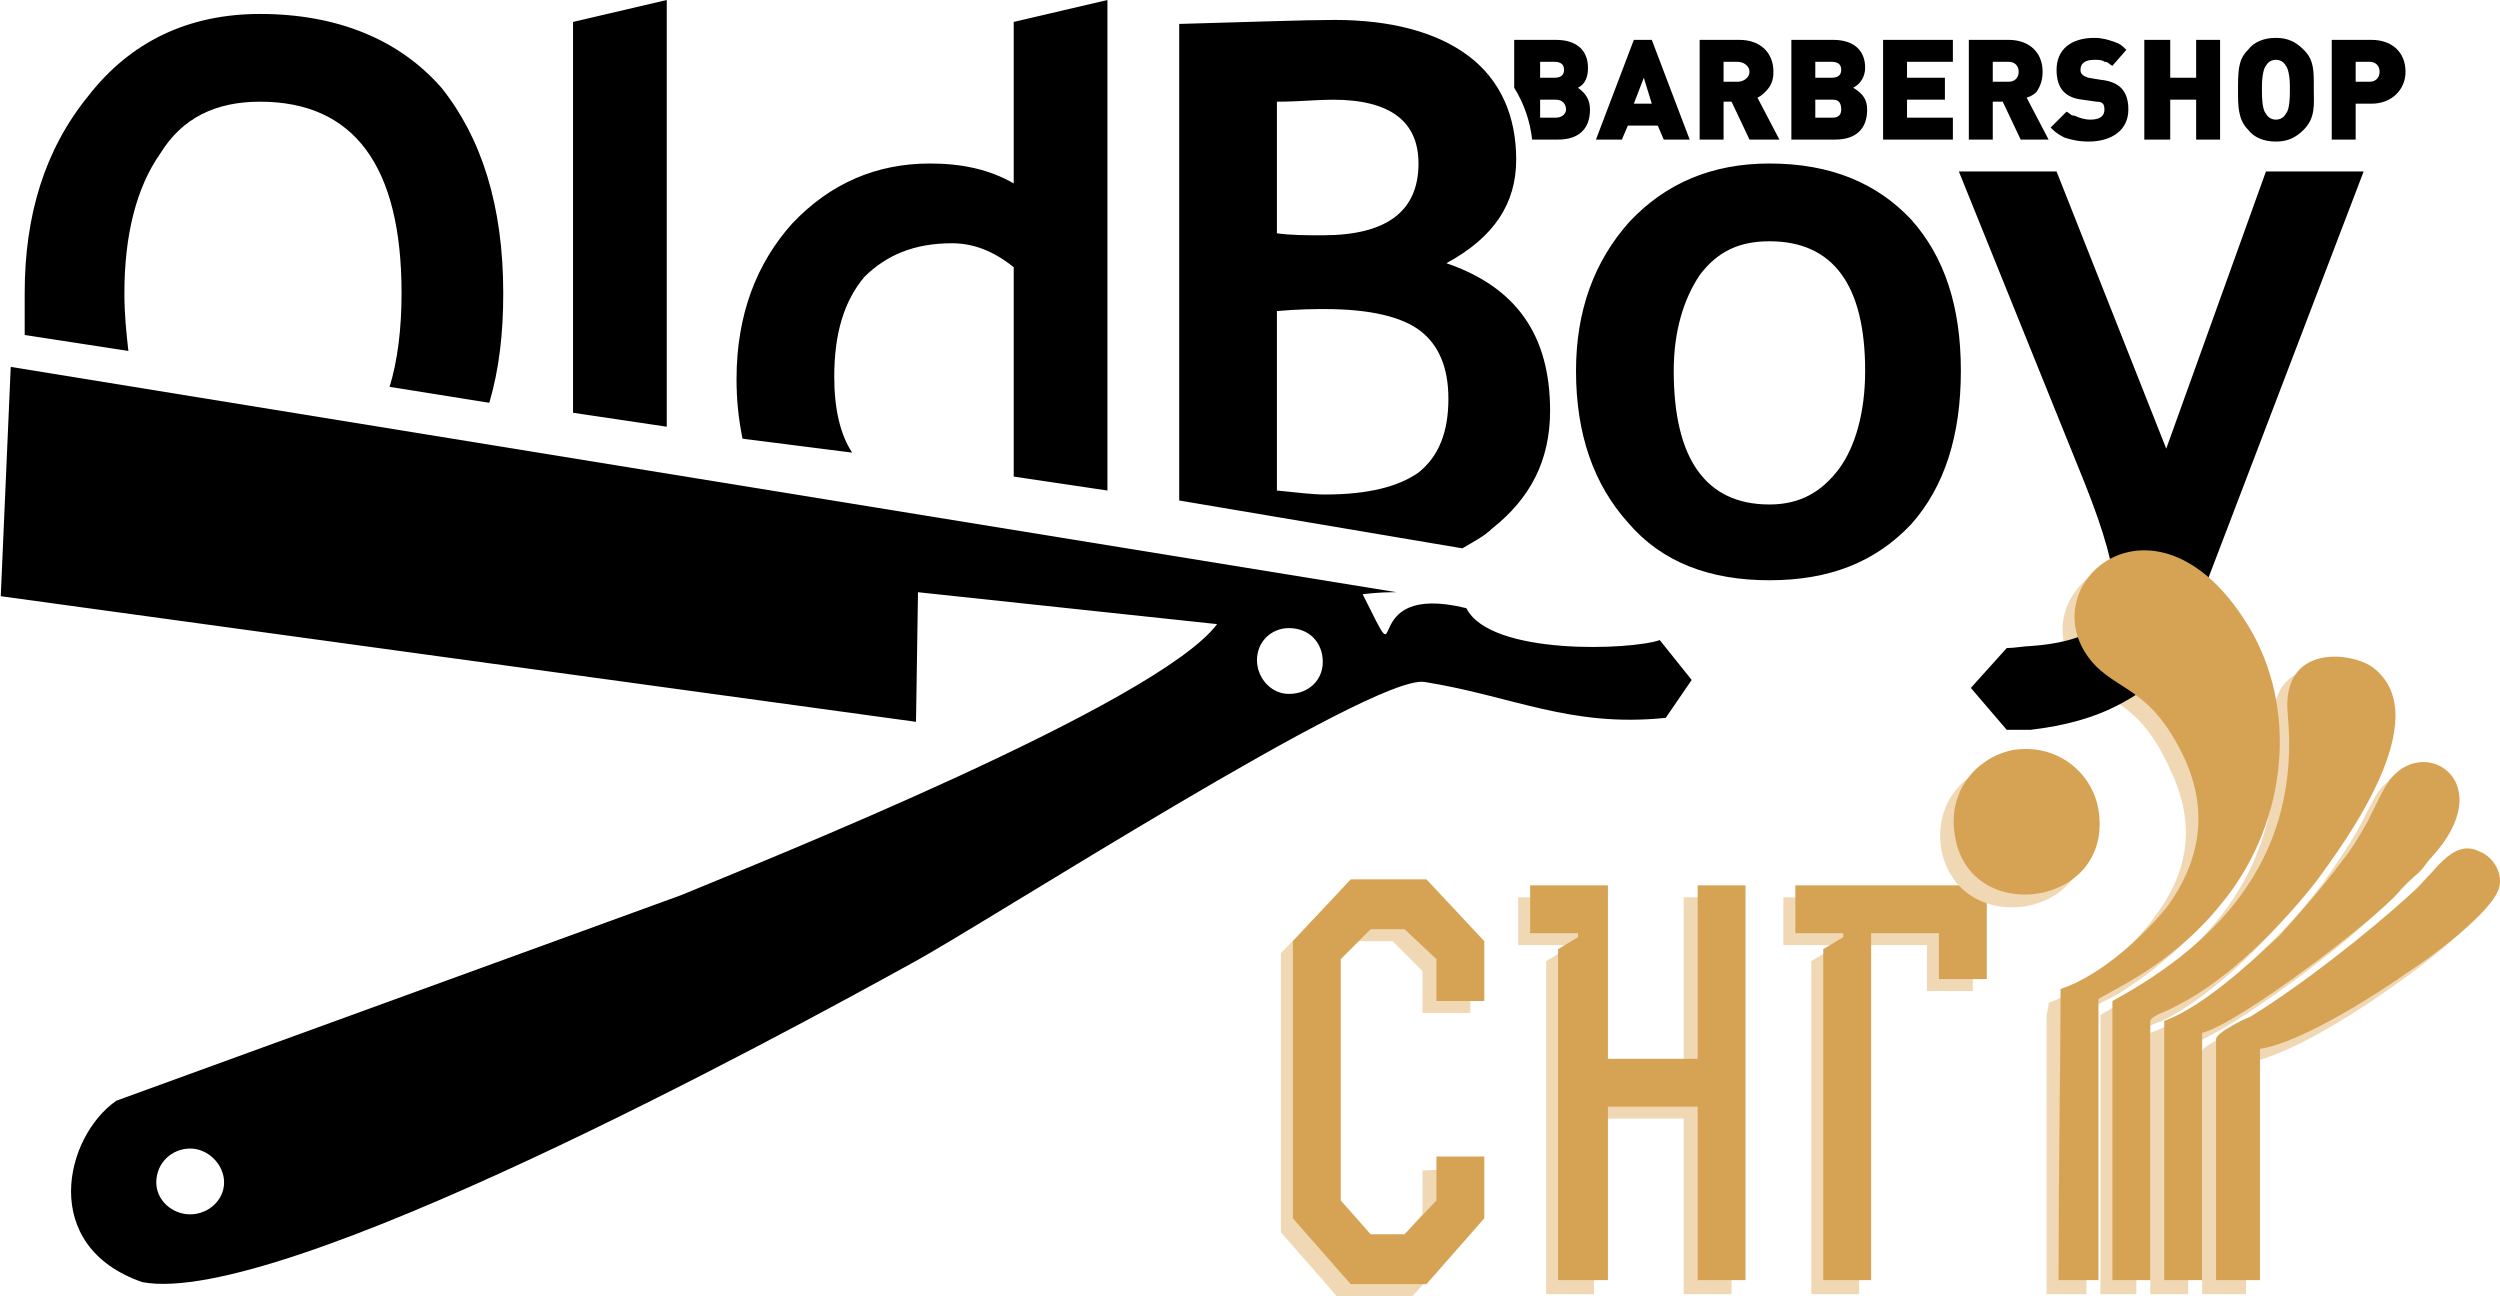 <?xml version="1.0" encoding="UTF-8"?>
<!DOCTYPE svg PUBLIC "-//W3C//DTD SVG 1.1//EN" "http://www.w3.org/Graphics/SVG/1.1/DTD/svg11.dtd">
<!-- Creator: CorelDRAW X7 -->
<svg xmlns="http://www.w3.org/2000/svg" xml:space="preserve" width="47.236mm" height="24.489mm" version="1.1" style="shape-rendering:geometricPrecision; text-rendering:geometricPrecision; image-rendering:optimizeQuality; fill-rule:evenodd; clip-rule:evenodd"
viewBox="0 0 1253 650"
 xmlns:xlink="http://www.w3.org/1999/xlink">
 <defs>
  <style type="text/css">
   <![CDATA[
    .fil3 {fill:black}
    .fil5 {fill:#D6A354}
    .fil2 {fill:#F0D8B4}
    .fil4 {fill:black;fill-rule:nonzero}
    .fil1 {fill:#D6A354;fill-rule:nonzero}
    .fil0 {fill:#F0D8B4;fill-rule:nonzero}
   ]]>
  </style>
 </defs>
 <g id="Слой_x0020_1">
  <g id="_750381760">
   <polygon class="fil0" points="713,508 737,508 737,478 708,448 671,448 642,478 642,618 670,650 708,650 737,618 737,586 713,587 713,609 698,626 681,626 666,609 666,487 681,472 698,472 713,487 "/>
   <polygon id="1" class="fil0" points="761,474 785,474 785,476 775,482 775,649 799,649 799,561 844,561 844,649 868,649 868,450 844,450 844,538 799,538 799,450 761,450 "/>
   <polygon id="2" class="fil0" points="932,474 966,474 966,497 989,497 989,450 894,450 894,474 918,474 918,476 908,482 908,649 932,649 "/>
   <polygon class="fil1" points="720,502 744,502 744,472 715,441 677,441 648,472 648,611 677,644 715,644 744,611 744,580 720,580 720,602 704,619 687,619 672,602 672,481 687,466 704,466 720,481 "/>
   <polygon id="1" class="fil1" points="767,468 791,468 791,470 781,476 781,642 806,642 806,555 851,555 851,642 875,642 875,444 851,444 851,531 806,531 806,444 767,444 "/>
   <polygon id="2" class="fil1" points="938,468 972,468 972,491 996,491 996,444 900,444 900,468 924,468 924,470 914,476 914,642 938,642 "/>
   <g>
    <path class="fil2" d="M1046 507c5,-3 11,-6 15,-8 18,-11 33,-24 46,-39 31,-38 40,-94 15,-137 -45,-80 -111,-24 -80,14 13,16 30,13 46,49 14,29 8,53 -8,74 -10,14 -32,35 -53,43 0,0 0,0 0,0 0,0 0,1 0,1l-1 5c0,20 0,87 0,140l20 0c0,-58 0,-131 0,-142z"/>
    <path class="fil2" d="M1071 519c2,-3 10,-6 13,-7 26,-13 55,-42 72,-65 13,-17 59,-80 27,-106 -10,-8 -46,-13 -43,24 6,68 -31,112 -87,144l0 140 18 0 0 -130z"/>
    <path class="fil2" d="M1097 524c20,-5 87,-56 99,-71 3,-3 5,-5 9,-8 3,-3 5,-6 8,-9 34,-36 -3,-61 -20,-40 -3,4 -9,17 -12,22 -4,7 -9,14 -13,20 -8,12 -22,28 -32,37 -15,16 -38,36 -58,43l0 131 19 0 0 -125z"/>
    <path class="fil2" d="M1126 533c22,-3 61,-29 76,-40 10,-7 41,-30 45,-42 2,-8 -5,-15 -10,-18 -14,-6 -23,12 -34,21 -22,20 -55,46 -81,62 -3,2 -17,8 -18,11l0 122 22 0 0 -116z"/>
    <path class="fil2" d="M1004 383c-19,3 -34,19 -31,42 8,47 81,36 72,-13 -3,-17 -20,-33 -41,-29z"/>
   </g>
   <g>
    <path class="fil3" d="M735 305c12,24 83,21 97,16l16 20 -13 19c-48,5 -77,-11 -121,-18 -26,-4 -220,121 -257,141 -67,37 -317,173 -386,160 -52,-18 -39,-73 -13,-91l283 -103c41,-17 239,-96 269,-136l-150 -16 -1 65 -459 -63 5 -115 695 113c-3,0 -9,0 -17,1 24,48 -5,-7 52,7zm-89 10c10,0 17,7 17,17 0,9 -7,16 -17,16 -9,0 -16,-8 -16,-17 0,-9 7,-16 16,-16zm-551 261c9,0 17,8 17,17 0,9 -8,16 -17,16 -9,0 -17,-7 -17,-16 0,-10 8,-17 17,-17z"/>
    <path class="fil4" d="M12 147c0,-39 10,-72 32,-99 21,-27 50,-41 86,-41 39,0 70,13 91,37 20,25 31,59 31,103 0,20 -2,38 -7,55l-50 -8c4,-13 6,-29 6,-47 0,-64 -24,-96 -71,-96 -22,0 -39,8 -50,26 -12,17 -18,41 -18,70 0,11 1,20 2,29l-52 -8c0,-6 0,-13 0,-21zm275 -136l47 -11 0 214 -47 -7 0 -196zm85 209c-2,-10 -3,-19 -3,-30 0,-32 10,-58 28,-78 19,-20 42,-30 69,-30 16,0 30,3 42,10l0 -81 47 -11 0 246 -47 -7 0 -105c-10,-8 -20,-12 -31,-12 -19,0 -33,6 -44,17 -10,12 -15,28 -15,50 0,16 3,29 9,38l-55 -7zm219 31l0 -239c37,-1 63,-2 78,-2 28,0 51,6 67,18 16,12 24,30 24,52 0,22 -11,39 -35,52 35,12 52,36 52,74 0,25 -10,44 -29,59 -4,4 -10,7 -15,10l-142 -24zm49 -200l0 66c7,1 15,1 23,1 32,0 48,-12 48,-36 0,-21 -14,-32 -43,-32 -8,0 -17,1 -28,1zm0 105l0 90c10,1 18,2 24,2 22,0 37,-4 47,-11 10,-8 15,-20 15,-37 0,-16 -5,-27 -14,-34 -9,-7 -25,-11 -48,-11 -4,0 -13,0 -24,1zm150 30c0,-30 9,-55 27,-75 18,-19 41,-29 70,-29 31,0 54,10 71,28 17,19 25,44 25,76 0,32 -8,58 -25,77 -18,19 -41,28 -71,28 -30,0 -54,-9 -71,-29 -17,-19 -26,-44 -26,-76zm49 0c0,44 16,67 48,67 15,0 26,-6 35,-18 8,-11 13,-28 13,-49 0,-43 -16,-65 -48,-65 -15,0 -26,5 -35,17 -8,12 -13,28 -13,48zm257 133c-5,14 -16,25 -33,34 -13,7 -28,11 -45,13 -4,0 -8,0 -12,0l-18 -21 18 -20c4,0 9,-1 12,-1 28,-2 42,-11 42,-27 0,-12 -5,-30 -15,-55l-63 -156 49 0 55 139 50 -139 49 0 -89 233z"/>
    <path class="fil3" d="M791 44c4,-2 5,-6 5,-10 0,-9 -6,-14 -16,-14l-21 0 0 24c5,8 8,17 9,26l13 0c10,0 16,-5 16,-15 0,-5 -2,-8 -6,-11zm-19 -5l0 -8 7 0c3,0 5,1 5,4 0,3 -2,4 -5,4l-7 0zm0 20l0 -9 8 0c3,0 5,2 5,5 0,2 -2,4 -5,4l-8 0zm75 11l-19 -50 -9 0 -19 50 13 0 3 -7 15 0 3 7 13 0zm-19 -18l-9 0 5 -13 4 13zm64 18l-11 -21c2,-1 3,-2 4,-3 3,-3 4,-6 4,-10 0,-10 -7,-16 -17,-16l-20 0 0 50 12 0 0 -19 4 0 9 19 15 0zm-28 -29l0 -10 7 0c3,0 6,2 6,5 0,3 -3,5 -6,5l-7 0zm65 3c4,-2 6,-6 6,-10 0,-9 -6,-14 -16,-14l-21 0 0 50 22 0c10,0 16,-5 16,-15 0,-5 -2,-8 -7,-11zm-19 -5l0 -8 8 0c3,0 5,1 5,4 0,3 -2,4 -5,4l-8 0zm0 20l0 -9 9 0c3,0 4,2 4,5 0,2 -1,4 -4,4l-9 0zm69 11l0 -11 -23 0 0 -9 19 0 0 -11 -19 0 0 -8 23 0 0 -11 -35 0 0 50 35 0zm48 0l-11 -21c3,-1 4,-2 5,-3 2,-3 3,-6 3,-10 0,-10 -7,-16 -17,-16l-20 0 0 50 12 0 0 -19 5 0 9 19 14 0zm-28 -29l0 -10 8 0c3,0 5,2 5,5 0,3 -2,5 -5,5l-8 0zm60 -8l7 -8c-2,-2 -3,-3 -6,-4 -3,-1 -6,-2 -10,-2 -12,0 -19,6 -19,16 0,9 4,14 13,15l7 1c3,0 4,1 4,4 0,3 -2,5 -7,5 -3,0 -6,-1 -8,-2 -2,0 -2,-1 -4,-2l-8 8c3,3 5,4 7,5 3,1 7,2 12,2 12,0 20,-6 20,-16 0,-9 -4,-14 -14,-15l-6 -1c-3,-1 -4,-2 -4,-4 0,-3 2,-5 7,-5 2,0 4,0 5,1 2,0 2,1 4,2zm54 37l0 -50 -12 0 0 19 -13 0 0 -19 -13 0 0 50 13 0 0 -20 13 0 0 20 12 0zm47 -25l0 -4c0,-8 -1,-12 -5,-16 -4,-4 -8,-6 -14,-6 -6,0 -11,2 -14,6 -4,4 -5,8 -5,18l0 3c0,7 0,14 5,19 3,4 8,6 14,6 6,0 10,-2 14,-6 6,-6 5,-13 5,-20zm-24 -12c1,-2 3,-3 5,-3 2,0 4,1 5,3 1,1 2,5 2,10l0 3c0,7 -1,10 -2,11 -1,2 -3,3 -5,3 -2,0 -4,-1 -5,-3 -1,-1 -2,-4 -2,-11l0 -3c0,-5 1,-9 2,-10zm33 -13l0 50 12 0 0 -18 8 0c10,0 17,-7 17,-16 0,-10 -7,-16 -17,-16l-20 0zm12 21l0 -10 7 0c3,0 5,2 5,5 0,3 -2,5 -5,5l-7 0z"/>
   </g>
   <g>
    <path class="fil5" d="M1052 501c5,-3 11,-6 16,-9 17,-10 33,-23 45,-38 32,-38 40,-94 16,-137 -46,-80 -112,-25 -81,14 13,16 30,13 47,49 13,28 7,53 -8,74 -11,14 -33,35 -54,42 0,1 0,1 0,1 0,0 0,0 0,1l0 5c0,19 -1,86 -1,139l20 0c0,-57 0,-131 0,-141z"/>
    <path class="fil5" d="M1078 512c1,-3 9,-5 12,-7 27,-13 55,-42 72,-64 13,-18 60,-81 28,-106 -10,-8 -47,-13 -43,24 6,68 -31,112 -88,143l0 140 19 0 0 -130z"/>
    <path class="fil5" d="M1104 518c19,-5 86,-56 99,-71 3,-4 5,-5 8,-8 4,-3 5,-6 8,-9 34,-37 -2,-61 -20,-40 -3,3 -9,16 -12,22 -4,7 -8,14 -13,20 -8,11 -22,27 -31,37 -16,15 -39,36 -58,43l0 130 19 0 0 -124z"/>
    <path class="fil5" d="M1133 526c21,-3 61,-29 75,-39 11,-7 42,-30 45,-42 2,-8 -4,-16 -10,-18 -14,-7 -23,12 -34,21 -22,20 -55,46 -81,62 -3,1 -17,8 -17,11l0 121 22 0 0 -116z"/>
    <path class="fil5" d="M1010 376c-18,3 -34,20 -30,43 7,46 80,36 72,-13 -3,-18 -20,-33 -42,-30z"/>
   </g>
  </g>
 </g>
</svg>
